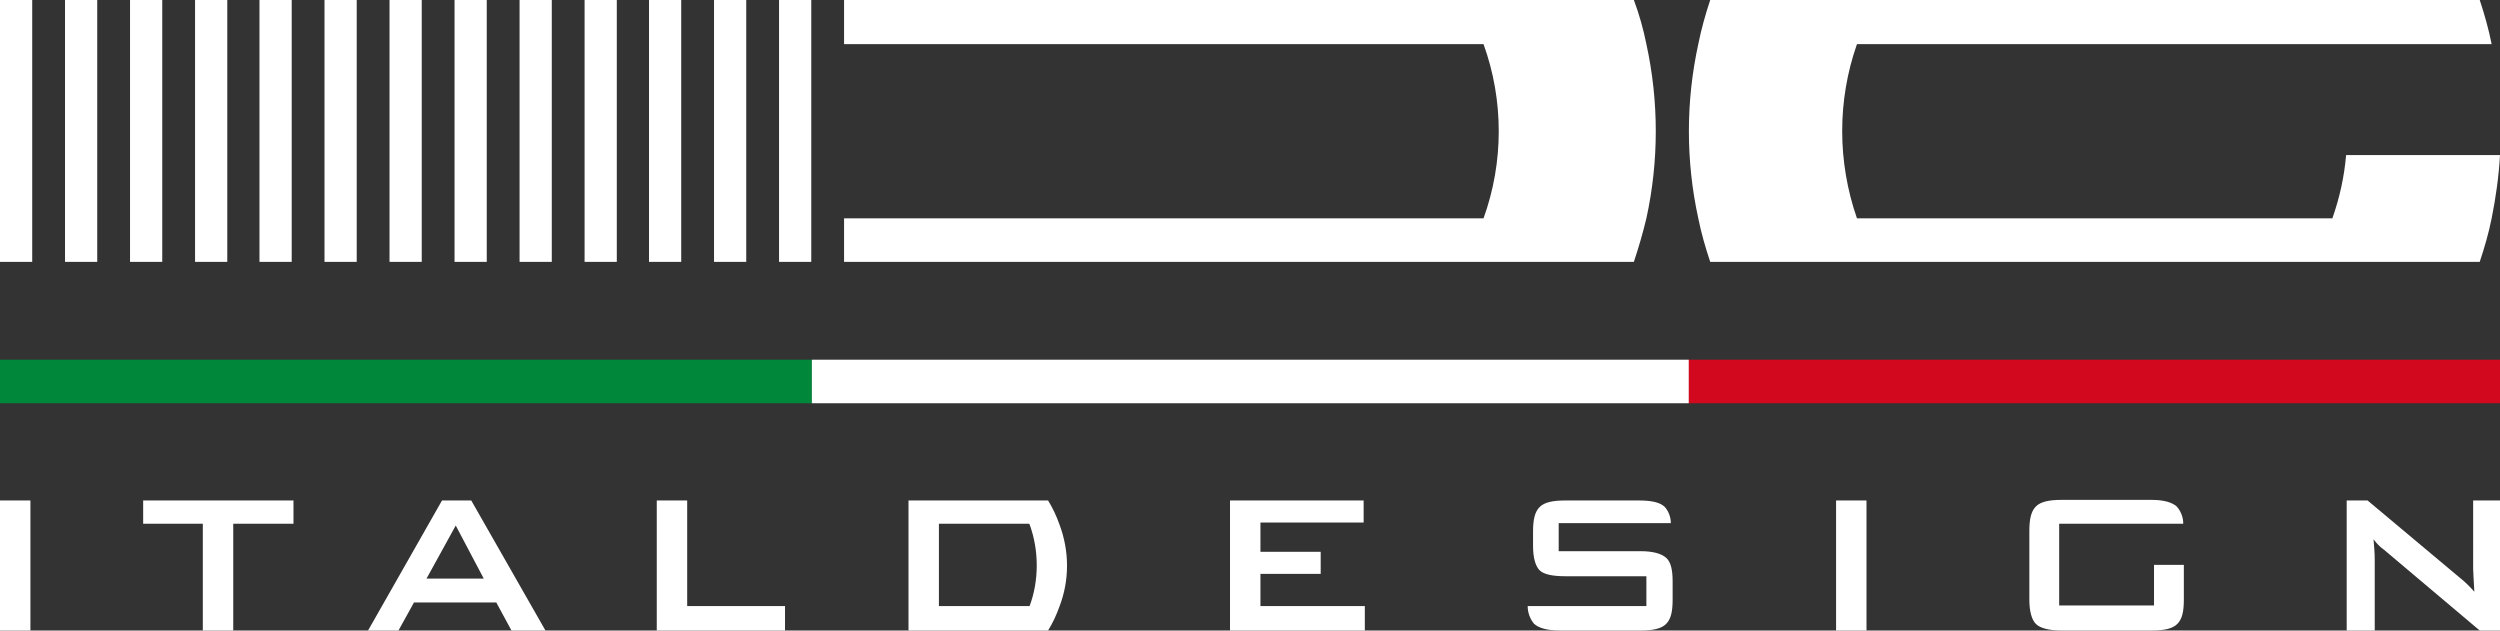 <?xml version="1.0" encoding="utf-8"?>
<!-- Generator: Adobe Illustrator 24.1.0, SVG Export Plug-In . SVG Version: 6.00 Build 0)  -->
<svg version="1.1" id="Слой_1" xmlns="http://www.w3.org/2000/svg" xmlns:xlink="http://www.w3.org/1999/xlink" x="0px" y="0px"
	 viewBox="0 0 419.1 105.7" style="enable-background:new 0 0 419.1 105.7;" xml:space="preserve">
<rect x="0" y="0" width="419.1" height="105.7" fill="#333333" stroke="none"/>
<style type="text/css">
	.st0{fill:#008739;}
	.st1{fill:#D2091E;}
	.st2{fill:#FFFFFF;}
</style>
<rect y="60.3" class="st0" width="136.1" height="7.3"/>
<rect x="283" y="60.3" class="st1" width="136.1" height="7.3"/>
<rect x="136.1" y="60.3" class="st2" width="147" height="7.3"/>
<rect class="st2" width="5.4" height="43.9"/>
<rect x="10.9" class="st2" width="5.4" height="43.9"/>
<rect x="21.8" class="st2" width="5.4" height="43.9"/>
<rect x="32.7" class="st2" width="5.4" height="43.9"/>
<rect x="43.5" class="st2" width="5.4" height="43.9"/>
<rect x="54.4" class="st2" width="5.4" height="43.9"/>
<rect x="65.3" class="st2" width="5.4" height="43.9"/>
<rect x="76.2" class="st2" width="5.4" height="43.9"/>
<rect x="87.1" class="st2" width="5.4" height="43.9"/>
<rect x="98" class="st2" width="5.4" height="43.9"/>
<rect x="108.8" class="st2" width="5.4" height="43.9"/>
<rect x="119.7" class="st2" width="5.4" height="43.9"/>
<rect x="130.6" class="st2" width="5.4" height="43.9"/>
<path class="st2" d="M393.3,26c-0.3,3.6-1.1,7.2-2.3,10.6h-79.7c-3.3-9.5-3.3-19.8,0-29.2h106.4c-0.5-2.5-1.2-5-2-7.4h-129
	c-0.8,2.4-1.5,4.9-2,7.4c-2.1,9.6-2.1,19.6,0,29.2c0.5,2.5,1.2,4.9,2,7.3h129c0.8-2.4,1.5-4.8,2-7.3c0.7-3.5,1.2-7,1.4-10.6H393.3z"
	/>
<path class="st2" d="M273.9,0H141.5v7.4h107.2c3.4,9.4,3.4,19.8,0,29.2H141.5v7.3h132.4c0.8-2.4,1.5-4.8,2.1-7.3
	c2.1-9.6,2.1-19.6,0-29.2C275.5,4.9,274.8,2.4,273.9,0z"/>
<polygon class="st2" points="39.1,87.8 39.1,105.7 34,105.7 34,87.8 24,87.8 24,83.9 49.2,83.9 49.2,87.8 "/>
<path class="st2" d="M79,83.9h-4.9l-12.4,21.8h5.1l2.6-4.7h13.8l2.6,4.8h5.7L79,83.9z M71.5,97l4.9-8.9l4.7,8.9H71.5z"/>
<polygon class="st2" points="110.1,105.7 110.1,83.9 115.2,83.9 115.2,101.6 131.6,101.6 131.6,105.7 "/>
<polygon class="st2" points="206.2,105.7 206.2,83.9 228.6,83.9 228.6,87.6 211.3,87.6 211.3,92.5 221.4,92.5 221.4,96.2 
	211.3,96.2 211.3,101.6 228.8,101.6 228.8,105.7 "/>
<path class="st2" d="M279.3,93.5c-0.8-0.7-2.2-1.1-4.3-1.1h-13.7v-4.7h18.8c0-1-0.4-2.1-1.1-2.8c-0.8-0.7-2.2-1-4.2-1h-12.4
	c-2.1,0-3.5,0.3-4.3,1.1s-1.1,2.1-1.1,4.1v2.4c0,2,0.4,3.4,1.1,4.1s2.2,1,4.3,1H276v5h-19.9c0,1.1,0.4,2.2,1.1,3
	c0.8,0.7,2.2,1.1,4.3,1.1H275c2.1,0,3.5-0.3,4.3-1.1s1.1-2,1.1-4.1v-3C280.4,95.5,280.1,94.2,279.3,93.5z"/>
<rect x="307.8" y="83.9" class="st2" width="5.1" height="21.8"/>
<rect y="83.9" class="st2" width="5.1" height="21.8"/>
<path class="st2" d="M393.4,105.7V83.9h3.5l15.4,12.9c0.9,0.7,1.7,1.5,2.5,2.4c-0.1-2-0.2-3.3-0.2-3.8V83.9h4.6v21.8h-3.5l-16-13.5
	c-0.7-0.5-1.3-1.1-1.8-1.8c0.1,1.2,0.2,2.3,0.2,3.5v11.8L393.4,105.7z"/>
<path class="st2" d="M177.6,87.9c-0.5-1.4-1.1-2.7-1.9-4h-23.4v21.8h23.4c0.8-1.3,1.4-2.6,1.9-4C179.3,97.3,179.3,92.4,177.6,87.9
	L177.6,87.9z M172.6,101.6h-15.2V87.8h15.1l0.1,0.1c0.8,2.2,1.2,4.5,1.2,6.9C173.8,97.1,173.4,99.5,172.6,101.6L172.6,101.6z"/>
<path class="st2" d="M364.9,84.9c-0.8-0.7-2.2-1.1-4.2-1.1h-15.1c-2.1,0-3.5,0.3-4.3,1.1s-1.1,2.1-1.1,4.1v11.5c0,2,0.4,3.4,1.1,4.1
	s2.2,1.1,4.3,1.1h15.1c2.1,0,3.5-0.3,4.3-1.1s1.1-2,1.1-4.1v-5.8h-5v6.8h-15.9V87.8H366C366,86.7,365.6,85.7,364.9,84.9z"/>
</svg>
